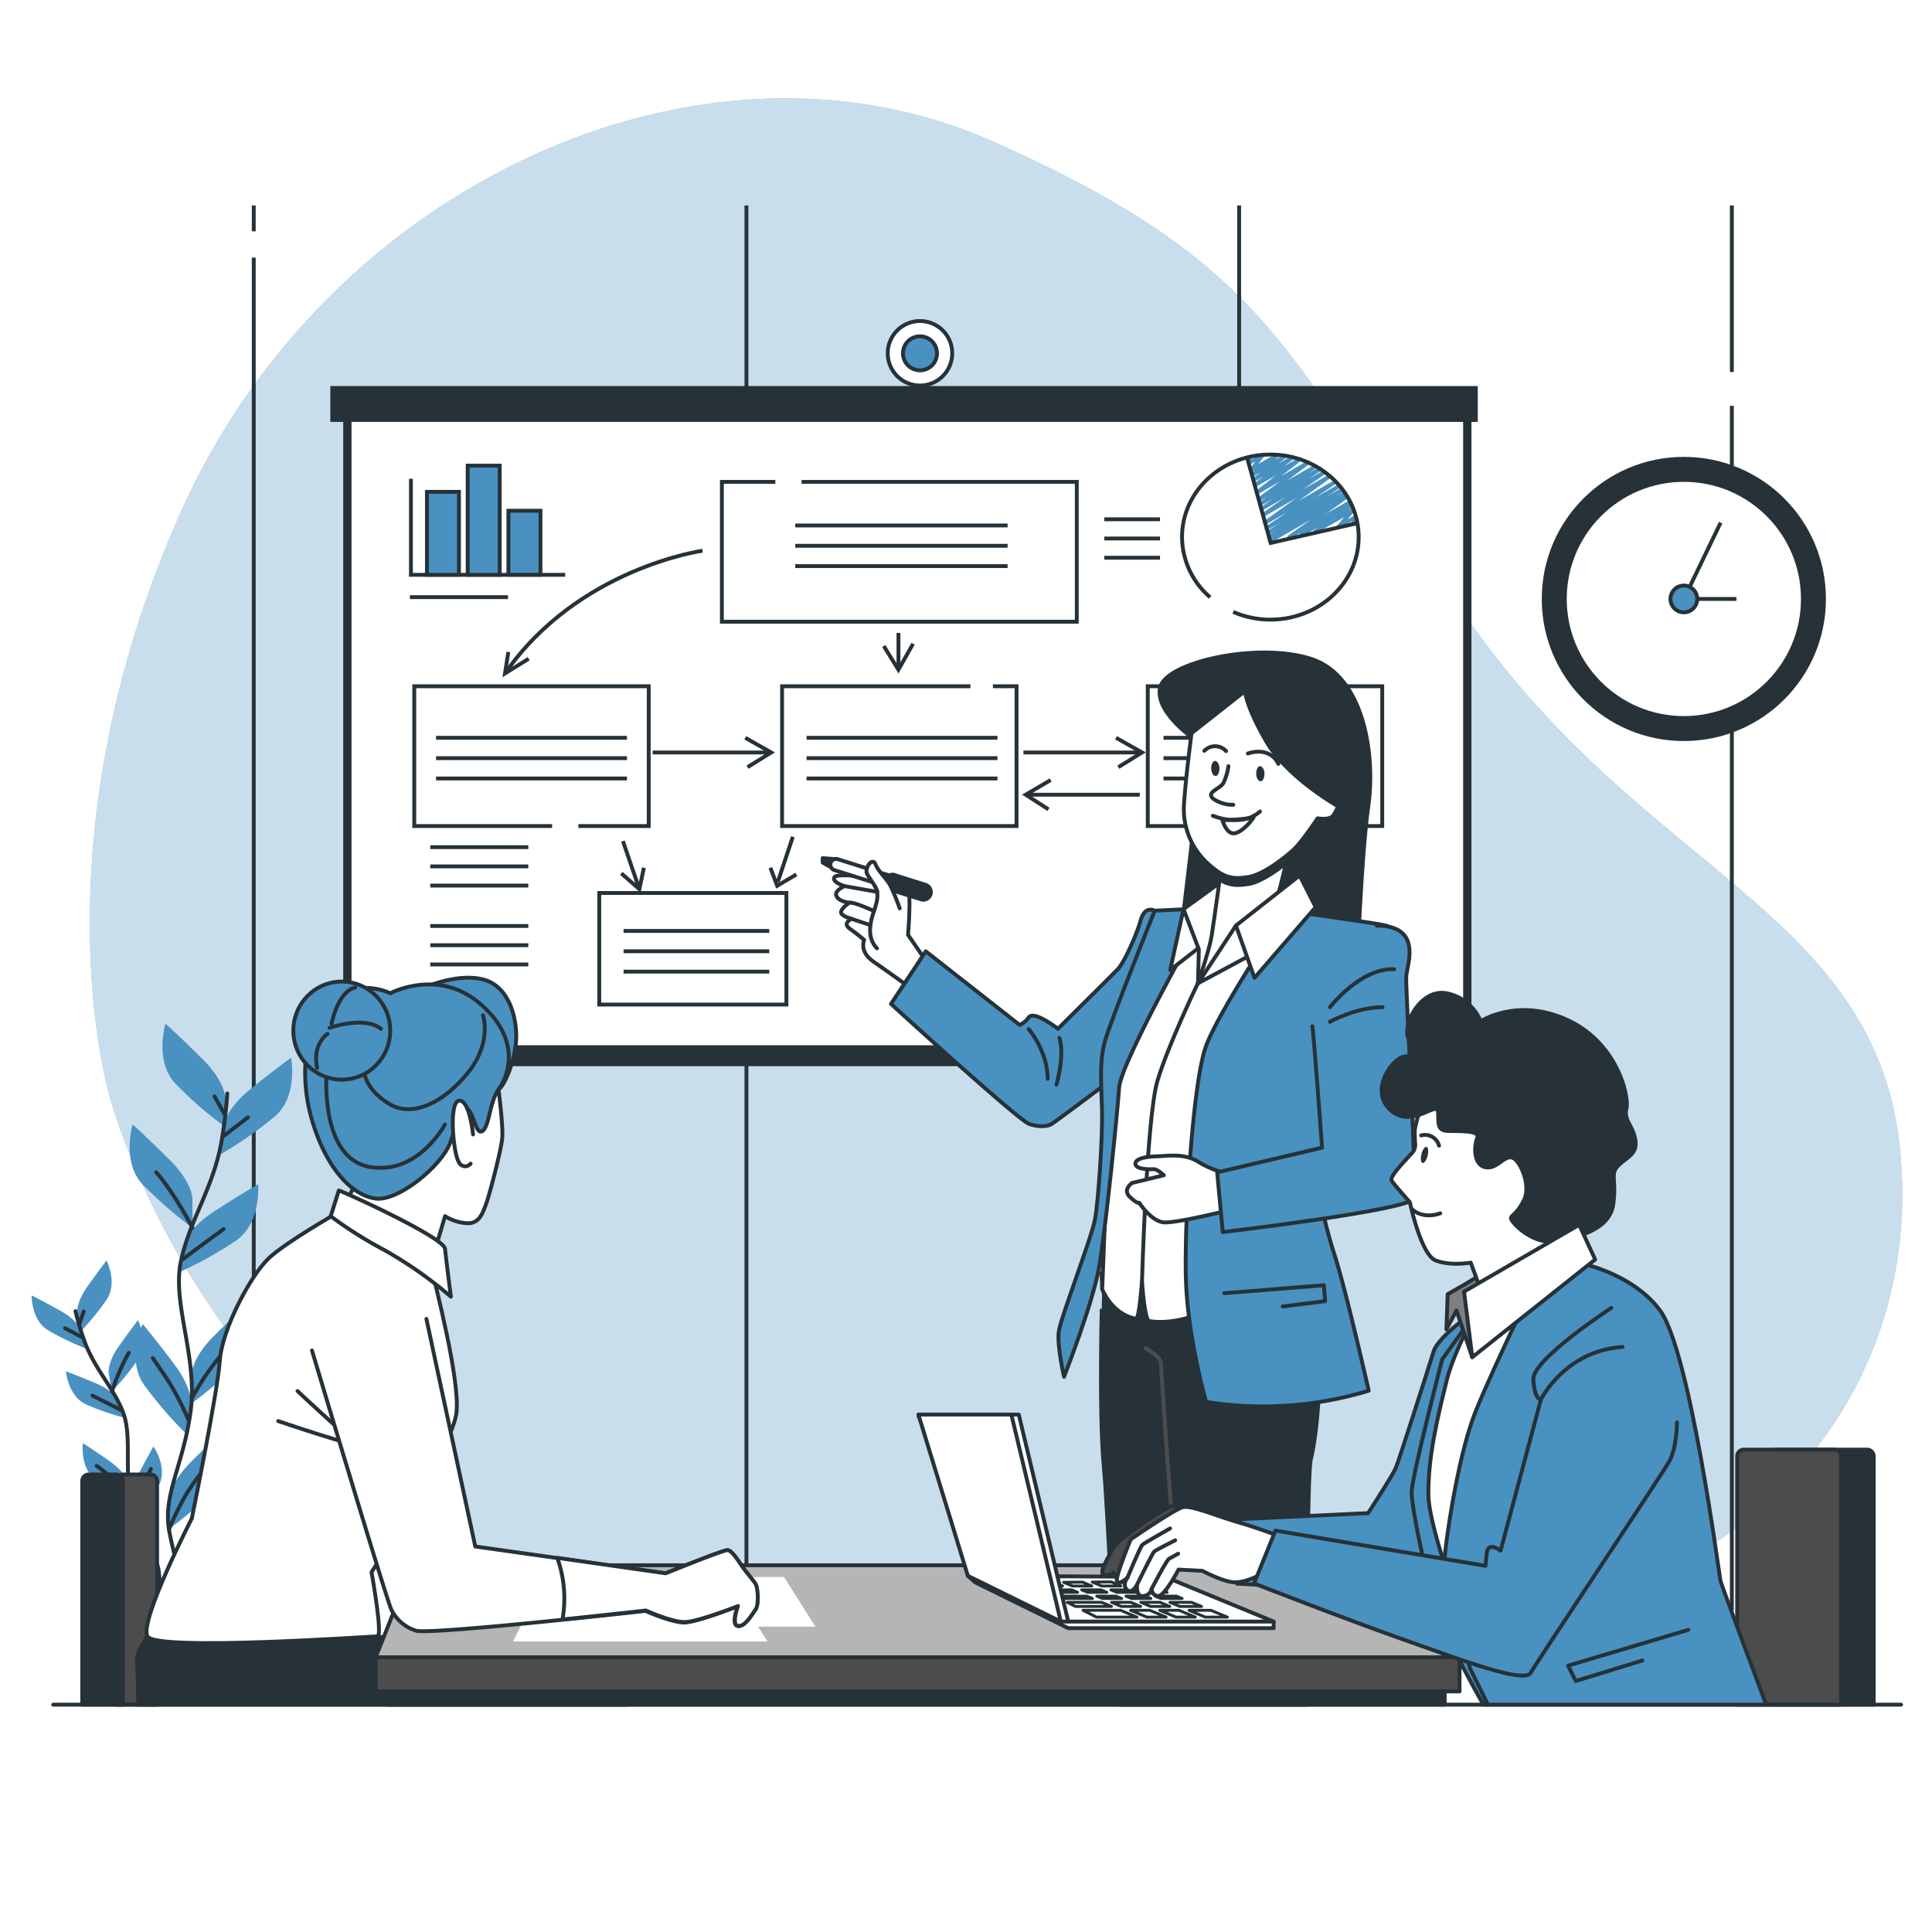 <svg class="animated" id="freepik_stories-consulting" xmlns="http://www.w3.org/2000/svg" viewBox="0 0 500 500" version="1.1" xmlns:xlink="http://www.w3.org/1999/xlink" xmlns:svgjs="http://svgjs.com/svgjs"><style>svg#freepik_stories-consulting:not(.animated) .animable {opacity: 0;}svg#freepik_stories-consulting.animated #freepik--background-simple--inject-25 {animation: 1s 1 forwards cubic-bezier(.36,-0.01,.5,1.38) slideUp;animation-delay: 0s;}svg#freepik_stories-consulting.animated #freepik--Wall--inject-25 {animation: 1s 1 forwards cubic-bezier(.36,-0.01,.5,1.38) slideUp;animation-delay: 0s;}svg#freepik_stories-consulting.animated #freepik--Board--inject-25 {animation: 1s 1 forwards cubic-bezier(.36,-0.01,.5,1.38) slideUp;animation-delay: 0s;}svg#freepik_stories-consulting.animated #freepik--Graphics--inject-25 {animation: 1s 1 forwards cubic-bezier(.36,-0.01,.5,1.38) slideUp;animation-delay: 0s;}svg#freepik_stories-consulting.animated #freepik--Plants--inject-25 {animation: 1s 1 forwards cubic-bezier(.36,-0.01,.5,1.38) slideUp,1.5s Infinite  linear wind;animation-delay: 0s,1s;}svg#freepik_stories-consulting.animated #freepik--Clock--inject-25 {animation: 1s 1 forwards cubic-bezier(.36,-0.01,.5,1.38) slideUp;animation-delay: 0s;}svg#freepik_stories-consulting.animated #freepik--characters-3--inject-25 {animation: 1s 1 forwards cubic-bezier(.36,-0.01,.5,1.38) slideUp,1.5s Infinite  linear wind;animation-delay: 0s,1s;}svg#freepik_stories-consulting.animated #freepik--character-1--inject-25 {animation: 1s 1 forwards cubic-bezier(.36,-0.01,.5,1.38) slideUp;animation-delay: 0s;}svg#freepik_stories-consulting.animated #freepik--Device--inject-25 {animation: 1s 1 forwards cubic-bezier(.36,-0.01,.5,1.38) slideUp;animation-delay: 0s;}svg#freepik_stories-consulting.animated #freepik--characters-2--inject-25 {animation: 1s 1 forwards cubic-bezier(.36,-0.01,.5,1.38) slideUp;animation-delay: 0s;}            @keyframes slideUp {                0% {                    opacity: 0;                    transform: translateY(30px);                }                100% {                    opacity: 1;                    transform: inherit;                }            }                    @keyframes wind {                0% {                    transform: rotate( 0deg );                }                25% {                    transform: rotate( 1deg );                }                75% {                    transform: rotate( -1deg );                }            }        </style><g id="freepik--background-simple--inject-25" class="animable" style="transform-origin: 257.777px 228.62px;"><path d="M28.1,282.64s19.2,78.36,97,119.65,171.06,29.51,247,21.91S496.66,365.15,492,300.55,426.24,227,380,160.38,331.62,69.64,256.63,36.48s-172,11.26-209.85,96.05S28.1,282.64,28.1,282.64Z" style="fill: rgb(73, 145, 193); transform-origin: 257.777px 228.62px;" id="elek7a95jprr5" class="animable"></path><g id="el7quvtcnahu"><path d="M28.1,282.64s19.2,78.36,97,119.65,171.06,29.51,247,21.91S496.66,365.15,492,300.55,426.24,227,380,160.38,331.62,69.64,256.63,36.48s-172,11.26-209.85,96.05S28.1,282.64,28.1,282.64Z" style="fill: rgb(255, 255, 255); opacity: 0.7; transform-origin: 257.777px 228.62px;" class="animable"></path></g></g><g id="freepik--Wall--inject-25" class="animable" style="transform-origin: 256.935px 235px;"><line x1="65.67" y1="66.67" x2="65.67" y2="416.83" style="fill: none; stroke: rgb(38, 50, 56); stroke-miterlimit: 10; transform-origin: 65.67px 241.75px;" id="elb7ea2wmi3le" class="animable"></line><line x1="65.67" y1="53.17" x2="65.67" y2="59.87" style="fill: none; stroke: rgb(38, 50, 56); stroke-miterlimit: 10; transform-origin: 65.67px 56.52px;" id="el71lzd94vitp" class="animable"></line><line x1="193.18" y1="53.17" x2="193.18" y2="416.83" style="fill: none; stroke: rgb(38, 50, 56); stroke-miterlimit: 10; transform-origin: 193.18px 235px;" id="elem6hybusxf6" class="animable"></line><line x1="320.69" y1="53.17" x2="320.69" y2="416.83" style="fill: none; stroke: rgb(38, 50, 56); stroke-miterlimit: 10; transform-origin: 320.69px 235px;" id="elu81dioc0vpb" class="animable"></line><line x1="448.2" y1="105.02" x2="448.2" y2="416.83" style="fill: none; stroke: rgb(38, 50, 56); stroke-miterlimit: 10; transform-origin: 448.2px 260.925px;" id="elnltj0ve0z5" class="animable"></line><line x1="448.2" y1="53.17" x2="448.2" y2="96.28" style="fill: none; stroke: rgb(38, 50, 56); stroke-miterlimit: 10; transform-origin: 448.2px 74.725px;" id="elvxkivg0514" class="animable"></line></g><g id="freepik--Board--inject-25" class="animable" style="transform-origin: 233.97px 179.5px;"><rect x="88.82" y="102.87" width="291.99" height="173.05" style="fill: rgb(38, 50, 56); transform-origin: 234.815px 189.395px;" id="el8mwdcfe4vx5" class="animable"></rect><rect x="90.47" y="107.79" width="288.69" height="163.21" style="fill: rgb(255, 255, 255); stroke: rgb(38, 50, 56); stroke-linecap: round; stroke-linejoin: round; transform-origin: 234.815px 189.395px;" id="elt53iibzko3" class="animable"></rect><rect x="85.49" y="99.91" width="296.96" height="9.28" style="fill: rgb(38, 50, 56); transform-origin: 233.97px 104.55px;" id="elfz47rn9yd1i" class="animable"></rect><circle cx="238.09" cy="91.43" r="8.35" style="fill: rgb(255, 255, 255); stroke: rgb(38, 50, 56); stroke-linecap: round; stroke-linejoin: round; transform-origin: 238.09px 91.43px;" id="elujcbmch7naa" class="animable"></circle><path d="M242.49,91.43a4.4,4.4,0,1,1-4.4-4.39A4.4,4.4,0,0,1,242.49,91.43Z" style="fill: rgb(73, 145, 193); stroke: rgb(38, 50, 56); stroke-miterlimit: 10; transform-origin: 238.09px 91.44px;" id="elomppc9w6hq8" class="animable"></path></g><g id="freepik--Graphics--inject-25" class="animable" style="transform-origin: 231.9px 188.624px;"><polyline points="142.89 213.78 107.21 213.78 107.21 177.6 167.89 177.6 167.89 213.78 149.68 213.78" style="fill: none; stroke: rgb(38, 50, 56); stroke-miterlimit: 10; transform-origin: 137.55px 195.69px;" id="el8076qbpk6ea" class="animable"></polyline><rect x="155.09" y="231.1" width="48.43" height="28.88" style="fill: none; stroke: rgb(38, 50, 56); stroke-miterlimit: 10; transform-origin: 179.305px 245.54px;" id="el4a4nehr0o2l" class="animable"></rect><polyline points="256.97 177.6 263.08 177.6 263.08 213.78 202.4 213.78 202.4 177.6 251.15 177.6" style="fill: none; stroke: rgb(38, 50, 56); stroke-miterlimit: 10; transform-origin: 232.74px 195.69px;" id="elz09ur25nz2i" class="animable"></polyline><polyline points="207.45 124.71 278.67 124.71 278.67 160.9 186.82 160.9 186.82 124.71 200.66 124.71" style="fill: none; stroke: rgb(38, 50, 56); stroke-miterlimit: 10; transform-origin: 232.745px 142.805px;" id="elvptety2393" class="animable"></polyline><rect x="297.04" y="177.6" width="60.68" height="36.18" style="fill: none; stroke: rgb(38, 50, 56); stroke-miterlimit: 10; transform-origin: 327.38px 195.69px;" id="elj2ani32uwcc" class="animable"></rect><path d="M181.81,142.53s-32.2,4.47-51.12,31.75" style="fill: none; stroke: rgb(38, 50, 56); stroke-miterlimit: 10; transform-origin: 156.25px 158.405px;" id="elsjqh7e6vtyt" class="animable"></path><line x1="161.21" y1="217.68" x2="165.47" y2="230.12" style="fill: none; stroke: rgb(38, 50, 56); stroke-miterlimit: 10; transform-origin: 163.34px 223.9px;" id="elpvsberdc57" class="animable"></line><line x1="205.19" y1="216.56" x2="201.29" y2="228.25" style="fill: none; stroke: rgb(38, 50, 56); stroke-miterlimit: 10; transform-origin: 203.24px 222.405px;" id="el3xh1h71jp4a" class="animable"></line><polyline points="160.79 226.02 165.47 230.12 166.64 224.56" style="fill: none; stroke: rgb(38, 50, 56); stroke-miterlimit: 10; transform-origin: 163.715px 227.34px;" id="elyfq3eq62l4c" class="animable"></polyline><polyline points="199.38 224.56 201.13 229.24 206.1 226.31" style="fill: none; stroke: rgb(38, 50, 56); stroke-miterlimit: 10; transform-origin: 202.74px 226.9px;" id="el1zlimritwlj" class="animable"></polyline><polyline points="131.56 168.73 130.69 174.28 136.82 170.48" style="fill: none; stroke: rgb(38, 50, 56); stroke-miterlimit: 10; transform-origin: 133.755px 171.505px;" id="elw0cgu4xxj3c" class="animable"></polyline><line x1="264.86" y1="194.74" x2="295.26" y2="194.74" style="fill: none; stroke: rgb(38, 50, 56); stroke-miterlimit: 10; transform-origin: 280.06px 194.74px;" id="el1raohy2w448" class="animable"></line><polyline points="288.83 190.94 295.56 194.74 289.42 198.54" style="fill: none; stroke: rgb(38, 50, 56); stroke-miterlimit: 10; transform-origin: 292.195px 194.74px;" id="elc0xfyxm7byo" class="animable"></polyline><line x1="168.9" y1="194.74" x2="199.3" y2="194.74" style="fill: none; stroke: rgb(38, 50, 56); stroke-miterlimit: 10; transform-origin: 184.1px 194.74px;" id="eldeupsznphkj" class="animable"></line><polyline points="192.87 190.94 199.59 194.74 193.46 198.54" style="fill: none; stroke: rgb(38, 50, 56); stroke-miterlimit: 10; transform-origin: 196.23px 194.74px;" id="el3g25yfs1xm8" class="animable"></polyline><line x1="232.52" y1="163.79" x2="232.52" y2="173.04" style="fill: none; stroke: rgb(38, 50, 56); stroke-miterlimit: 10; transform-origin: 232.52px 168.415px;" id="el4hdwddb8ds6" class="animable"></line><polyline points="236.31 166.6 232.51 173.33 228.72 167.19" style="fill: none; stroke: rgb(38, 50, 56); stroke-miterlimit: 10; transform-origin: 232.515px 169.965px;" id="el178g7jzq08b" class="animable"></polyline><line x1="294.97" y1="205.67" x2="265.73" y2="205.67" style="fill: none; stroke: rgb(38, 50, 56); stroke-miterlimit: 10; transform-origin: 280.35px 205.67px;" id="el0unyfruwjci" class="animable"></line><polyline points="271.91 201.87 265.45 205.67 271.35 209.47" style="fill: none; stroke: rgb(38, 50, 56); stroke-miterlimit: 10; transform-origin: 268.68px 205.67px;" id="elfa3nkq4sf6a" class="animable"></polyline><line x1="205.81" y1="135.99" x2="260.77" y2="135.99" style="fill: none; stroke: rgb(38, 50, 56); stroke-miterlimit: 10; transform-origin: 233.29px 135.99px;" id="elll2n9e53ahc" class="animable"></line><line x1="205.81" y1="141.25" x2="260.77" y2="141.25" style="fill: none; stroke: rgb(38, 50, 56); stroke-miterlimit: 10; transform-origin: 233.29px 141.25px;" id="elo8rp0s6vnvf" class="animable"></line><line x1="205.81" y1="146.51" x2="260.77" y2="146.51" style="fill: none; stroke: rgb(38, 50, 56); stroke-miterlimit: 10; transform-origin: 233.29px 146.51px;" id="elzcu3auxeo6d" class="animable"></line><line x1="112.85" y1="190.94" x2="162.26" y2="190.94" style="fill: none; stroke: rgb(38, 50, 56); stroke-miterlimit: 10; transform-origin: 137.555px 190.94px;" id="el8td1zau2f5a" class="animable"></line><line x1="112.85" y1="196.21" x2="162.26" y2="196.21" style="fill: none; stroke: rgb(38, 50, 56); stroke-miterlimit: 10; transform-origin: 137.555px 196.21px;" id="el0l86do991m2" class="animable"></line><line x1="112.85" y1="201.47" x2="162.26" y2="201.47" style="fill: none; stroke: rgb(38, 50, 56); stroke-miterlimit: 10; transform-origin: 137.555px 201.47px;" id="elq38j0f11qt8" class="animable"></line><line x1="208.74" y1="190.94" x2="258.14" y2="190.94" style="fill: none; stroke: rgb(38, 50, 56); stroke-miterlimit: 10; transform-origin: 233.44px 190.94px;" id="elvb69as13sbq" class="animable"></line><line x1="208.74" y1="196.21" x2="258.14" y2="196.21" style="fill: none; stroke: rgb(38, 50, 56); stroke-miterlimit: 10; transform-origin: 233.44px 196.21px;" id="ele8lkokwnnso" class="animable"></line><line x1="208.74" y1="201.47" x2="258.14" y2="201.47" style="fill: none; stroke: rgb(38, 50, 56); stroke-miterlimit: 10; transform-origin: 233.44px 201.47px;" id="elf1iyxfj7zhe" class="animable"></line><line x1="301.11" y1="190.94" x2="350.51" y2="190.94" style="fill: none; stroke: rgb(38, 50, 56); stroke-miterlimit: 10; transform-origin: 325.81px 190.94px;" id="elpm6fipk2rwb" class="animable"></line><line x1="301.11" y1="196.21" x2="350.51" y2="196.21" style="fill: none; stroke: rgb(38, 50, 56); stroke-miterlimit: 10; transform-origin: 325.81px 196.21px;" id="el1v8nnfrc1la" class="animable"></line><line x1="301.11" y1="201.47" x2="350.51" y2="201.47" style="fill: none; stroke: rgb(38, 50, 56); stroke-miterlimit: 10; transform-origin: 325.81px 201.47px;" id="el5evms62moj8" class="animable"></line><line x1="161.38" y1="240.93" x2="199.09" y2="240.93" style="fill: none; stroke: rgb(38, 50, 56); stroke-miterlimit: 10; transform-origin: 180.235px 240.93px;" id="eltsy8r9ua9rq" class="animable"></line><line x1="161.38" y1="246.19" x2="199.09" y2="246.19" style="fill: none; stroke: rgb(38, 50, 56); stroke-miterlimit: 10; transform-origin: 180.235px 246.19px;" id="elk2fppa2j3ur" class="animable"></line><line x1="161.38" y1="251.46" x2="199.09" y2="251.46" style="fill: none; stroke: rgb(38, 50, 56); stroke-miterlimit: 10; transform-origin: 180.235px 251.46px;" id="elstb8s6c4so9" class="animable"></line><path d="M328.6,140.58a.5.5,0,0,1-.26-.92l.38-.24-.14.08a.5.5,0,0,1-.51-.85l2-1.27-1.75,1a.5.5,0,0,1-.52-.85l3.58-2.34-3.39,2a.5.5,0,0,1-.67-.17.51.51,0,0,1,.15-.68l5.58-3.73-5.44,3.13a.49.49,0,0,1-.66-.16.48.48,0,0,1,.13-.67l8.37-6-8.36,4.83a.5.5,0,0,1-.67-.17.49.49,0,0,1,.14-.67l6-4.16-5.9,3.41A.5.5,0,0,1,326,132a.49.49,0,0,1,.14-.67l3.4-2.29-3.21,1.85a.5.5,0,0,1-.67-.17.49.49,0,0,1,.15-.67l2.19-1.48-2,1.15a.5.5,0,0,1-.54-.83l5.85-4.33-5.79,3.34a.5.5,0,0,1-.55-.83l5.18-4L325,126a.51.51,0,0,1-.67-.16.49.49,0,0,1,.13-.67l2.53-1.87-2.34,1.36a.51.51,0,0,1-.67-.16.5.5,0,0,1,.12-.67l2.07-1.57-1.87,1.08a.49.49,0,0,1-.66-.16.5.5,0,0,1,.1-.67l1-.81-.8.46a.49.49,0,0,1-.62-.1.51.51,0,0,1,0-.63l1.58-2-1.44.83a.5.5,0,0,1-.55,0,.51.51,0,0,1-.19-.51l.15-.61a.54.54,0,0,1-.42-.25.51.51,0,0,1,.19-.68l.72-.42a.5.5,0,0,1,.73.55l-.13.51,2.64-1.52a.5.5,0,0,1,.64.74l-1.57,2,4.73-2.73a.51.51,0,0,1,.66.15.5.5,0,0,1-.11.67l-1,.82,2.5-1.45a.5.5,0,0,1,.55.83l-2.07,1.57,3.41-2a.51.51,0,0,1,.67.16.5.5,0,0,1-.12.67l-2.54,1.87,3.81-2.2a.49.49,0,0,1,.55.82l-5.18,4,6.83-4a.51.51,0,0,1,.67.16.5.5,0,0,1-.12.67l-5.86,4.33,7.22-4.16a.5.5,0,0,1,.67.16.5.5,0,0,1-.14.68l-2.2,1.47,2.84-1.64a.5.5,0,0,1,.53.84l-3.39,2.29,4-2.32a.5.5,0,0,1,.53.84l-6,4.16,6.82-3.94a.5.5,0,0,1,.53.84l-8.37,6,9.32-5.39a.5.5,0,0,1,.67.17.48.48,0,0,1-.14.67l-5.59,3.75,6.07-3.51a.5.5,0,0,1,.52.85l-3.58,2.34,3.83-2.21a.49.49,0,0,1,.67.17.48.48,0,0,1-.15.67l-2,1.28,2.07-1.2a.49.49,0,0,1,.67.17.51.51,0,0,1-.15.68l-.38.24.43-.25a.5.5,0,0,1,.53.84L343.12,133l6-3.47a.49.49,0,0,1,.67.16.5.5,0,0,1-.14.68l-.13.08h0a.5.5,0,0,1,.54.84l-1.12.79,1.06-.6a.49.49,0,0,1,.62.75l-1.9,2.19,1.84-1.06a.48.48,0,0,1,.57.06.5.5,0,0,1,.14.56l-.2.47a.5.5,0,0,1,.49.25.5.5,0,0,1-.18.68l-1.06.61a.49.49,0,0,1-.7-.62l.17-.42-3.15,1.82a.5.5,0,0,1-.62-.76l1.9-2.19L340.63,138a.5.5,0,0,1-.66-.16.48.48,0,0,1,.13-.67l1.12-.8-4.15,2.39a.5.5,0,0,1-.67-.17.49.49,0,0,1,.15-.67l.12-.09-2.77,1.6a.49.49,0,0,1-.66-.16.48.48,0,0,1,.13-.67l5.79-4.07-10.31,5.95A.45.45,0,0,1,328.6,140.58Z" style="fill: rgb(73, 145, 193); transform-origin: 337.008px 128.924px;" id="el42eywdf2svy" class="animable"></path><path d="M313.19,154.58A20.68,20.68,0,0,1,305.91,139c0-11.8,10.23-21.36,22.85-21.36s22.86,9.56,22.86,21.36-10.23,21.36-22.86,21.36a24.07,24.07,0,0,1-9.61-2" style="fill: none; stroke: rgb(38, 50, 56); stroke-miterlimit: 10; transform-origin: 328.765px 139px;" id="elu75sq78srhr" class="animable"></path><line x1="285.78" y1="134.39" x2="300.21" y2="134.39" style="fill: none; stroke: rgb(38, 50, 56); stroke-miterlimit: 10; transform-origin: 292.995px 134.39px;" id="eldv686qm9quv" class="animable"></line><line x1="285.78" y1="139.36" x2="300.21" y2="139.36" style="fill: none; stroke: rgb(38, 50, 56); stroke-miterlimit: 10; transform-origin: 292.995px 139.36px;" id="elgq8qv8pltro" class="animable"></line><line x1="285.78" y1="144.34" x2="300.21" y2="144.34" style="fill: none; stroke: rgb(38, 50, 56); stroke-miterlimit: 10; transform-origin: 292.995px 144.34px;" id="el6gylyzlyxx" class="animable"></line><line x1="111.35" y1="219.24" x2="136.73" y2="219.24" style="fill: none; stroke: rgb(38, 50, 56); stroke-miterlimit: 10; transform-origin: 124.04px 219.24px;" id="elufjjhihult" class="animable"></line><line x1="111.35" y1="224.22" x2="136.73" y2="224.22" style="fill: none; stroke: rgb(38, 50, 56); stroke-miterlimit: 10; transform-origin: 124.04px 224.22px;" id="elbg33vzuxllt" class="animable"></line><line x1="106.08" y1="154.54" x2="131.46" y2="154.54" style="fill: none; stroke: rgb(38, 50, 56); stroke-miterlimit: 10; transform-origin: 118.77px 154.54px;" id="el7j0zprw89q2" class="animable"></line><line x1="111.35" y1="229.19" x2="136.73" y2="229.19" style="fill: none; stroke: rgb(38, 50, 56); stroke-miterlimit: 10; transform-origin: 124.04px 229.19px;" id="el102vtf7kbrdr" class="animable"></line><line x1="111.35" y1="239.64" x2="136.73" y2="239.64" style="fill: none; stroke: rgb(38, 50, 56); stroke-miterlimit: 10; transform-origin: 124.04px 239.64px;" id="el9rtqrnb1cgn" class="animable"></line><line x1="111.35" y1="244.62" x2="136.73" y2="244.62" style="fill: none; stroke: rgb(38, 50, 56); stroke-miterlimit: 10; transform-origin: 124.04px 244.62px;" id="ellk8lmdkd74" class="animable"></line><line x1="111.35" y1="249.6" x2="136.73" y2="249.6" style="fill: none; stroke: rgb(38, 50, 56); stroke-miterlimit: 10; transform-origin: 124.04px 249.6px;" id="el5g54pawf30e" class="animable"></line><polyline points="322.68 118.18 328.85 140.51 351.42 135.36" style="fill: none; stroke: rgb(38, 50, 56); stroke-miterlimit: 10; transform-origin: 337.05px 129.345px;" id="elp7wkbiicv5" class="animable"></polyline><polyline points="106.35 123.9 106.35 148.76 146.27 148.76" style="fill: none; stroke: rgb(38, 50, 56); stroke-miterlimit: 10; transform-origin: 126.31px 136.33px;" id="el9jjoxtyjvqe" class="animable"></polyline><rect x="110.49" y="127.29" width="8.29" height="21.47" style="fill: rgb(73, 145, 193); stroke: rgb(38, 50, 56); stroke-miterlimit: 10; transform-origin: 114.635px 138.025px;" id="elpch61ozcup9" class="animable"></rect><rect x="131.58" y="132.18" width="8.29" height="16.57" style="fill: rgb(73, 145, 193); stroke: rgb(38, 50, 56); stroke-miterlimit: 10; transform-origin: 135.725px 140.465px;" id="elz878rxxdna" class="animable"></rect><rect x="121.04" y="120.51" width="8.29" height="28.25" style="fill: rgb(73, 145, 193); stroke: rgb(38, 50, 56); stroke-miterlimit: 10; transform-origin: 125.185px 134.635px;" id="elgbksbogetl5" class="animable"></rect></g><g id="freepik--Plants--inject-25" class="animable" style="transform-origin: 41.902px 347.96px;"><path d="M58.29,284.11s0-4.18-5.85-10-9.61-9.19-9.61-9.19-2.93,9.61,2.51,15.46a102.6,102.6,0,0,0,12.95,11.28Z" style="fill: rgb(73, 145, 193); transform-origin: 50.166px 278.29px;" id="el8nznduzvj96" class="animable"></path><path d="M49.8,310.21s0-4.18-5.85-10S34.34,291,34.34,291s-2.93,9.61,2.5,15.46a103.11,103.11,0,0,0,13,11.28Z" style="fill: rgb(73, 145, 193); transform-origin: 41.695px 304.37px;" id="elut6h8fth3f" class="animable"></path><path d="M57.92,291.23s.45-4.16,6.88-9.36,10.53-8.12,10.53-8.12,1.9,9.86-4.12,15.11a103.64,103.64,0,0,1-14.08,9.85Z" style="fill: rgb(73, 145, 193); transform-origin: 66.372px 286.23px;" id="eldu3465ohdv4" class="animable"></path><path d="M47.67,322.05s.87-4.08,7.82-8.58,11.32-7,11.32-7,.85,10-5.69,14.59a103.28,103.28,0,0,1-15,8.32Z" style="fill: rgb(73, 145, 193); transform-origin: 56.483px 317.925px;" id="elq9xg3e4yeeo" class="animable"></path><path d="M49.59,355.66s0-4.18,5.86-10,9.61-9.19,9.61-9.19,2.92,9.61-2.51,15.46a102.34,102.34,0,0,1-13,11.28Z" style="fill: rgb(73, 145, 193); transform-origin: 57.697px 349.84px;" id="elymd7hi5bmz" class="animable"></path><path d="M49.5,363.86s.59-4.13-4.37-10.76-8.21-10.46-8.21-10.46-4.26,9.1.29,15.66a102.52,102.52,0,0,0,11.22,13Z" style="fill: rgb(73, 145, 193); transform-origin: 42.316px 356.97px;" id="elc8ah07vqjyn" class="animable"></path><path d="M43.73,388.18s0-4.18,5.85-10,9.61-9.2,9.61-9.2,2.93,9.61-2.51,15.46a102.18,102.18,0,0,1-13,11.29Z" style="fill: rgb(73, 145, 193); transform-origin: 51.829px 382.355px;" id="elg9if0v6ubg7" class="animable"></path><path d="M47.63,410.22s-1.05-4.05,3.12-11.19,7-11.33,7-11.33,5.26,8.56,1.49,15.6a103.78,103.78,0,0,1-9.68,14.2Z" style="fill: rgb(73, 145, 193); transform-origin: 54.056px 402.6px;" id="els7i4dj5ancc" class="animable"></path><path d="M58.82,283a119.29,119.29,0,0,1-1.6,13c-2.31,12-8.1,19.66-10.41,30.45s4.33,24.7,2.55,38.56-7.17,21.58-5.63,30.83,9.64,34.3,9.64,34.3" style="fill: none; stroke: rgb(38, 50, 56); stroke-linecap: round; stroke-linejoin: round; transform-origin: 51.138px 356.57px;" id="el3tcdhfp5fm8" class="animable"></path><line x1="57.87" y1="294.01" x2="64.17" y2="289.17" style="fill: none; stroke: rgb(38, 50, 56); stroke-linecap: round; stroke-linejoin: round; transform-origin: 61.02px 291.59px;" id="elgfsgkfuswgd" class="animable"></line><line x1="58.16" y1="288.43" x2="55.52" y2="283.74" style="fill: none; stroke: rgb(38, 50, 56); stroke-linecap: round; stroke-linejoin: round; transform-origin: 56.84px 286.085px;" id="elbrhlvfou55h" class="animable"></line><path d="M47.16,326s5.28-4,10.71-7.91" style="fill: none; stroke: rgb(38, 50, 56); stroke-linecap: round; stroke-linejoin: round; transform-origin: 52.515px 322.045px;" id="elj0belzfuv9" class="animable"></path><path d="M49.8,317.73s-4.4-8.62-9.38-14.34" style="fill: none; stroke: rgb(38, 50, 56); stroke-linecap: round; stroke-linejoin: round; transform-origin: 45.11px 310.56px;" id="elqvgtuwwpfmb" class="animable"></path><path d="M49.8,361.61A65.47,65.47,0,0,1,61.09,346.5" style="fill: none; stroke: rgb(38, 50, 56); stroke-linecap: round; stroke-linejoin: round; transform-origin: 55.445px 354.055px;" id="elff0k5cwvokm" class="animable"></path><path d="M48.78,367.47a74.07,74.07,0,0,0-5.72-10.85c-3.08-4.54-3.52-5.13-3.52-5.13" style="fill: none; stroke: rgb(38, 50, 56); stroke-linecap: round; stroke-linejoin: round; transform-origin: 44.16px 359.48px;" id="elv5n45bro5pe" class="animable"></path><path d="M43.73,395.86a70.17,70.17,0,0,1,4.75-9.62,61.49,61.49,0,0,1,6.16-8.06" style="fill: none; stroke: rgb(38, 50, 56); stroke-linecap: round; stroke-linejoin: round; transform-origin: 49.185px 387.02px;" id="el4w9e5rxn6b" class="animable"></path><path d="M49.54,417.5a17.91,17.91,0,0,1,1.58-9.26c2.2-4.25,4.69-9.83,5.72-12" style="fill: none; stroke: rgb(38, 50, 56); stroke-linecap: round; stroke-linejoin: round; transform-origin: 53.148px 406.87px;" id="el5uts51nabcl" class="animable"></path><path d="M20,339.94s-.46-2.62,2.58-6.92,5-6.81,5-6.81,2.88,5.71.1,10a65,65,0,0,1-6.9,8.48Z" style="fill: rgb(73, 145, 193); transform-origin: 24.433px 335.45px;" id="elmtiqrsuh5a" class="animable"></path><path d="M28.14,355.39s-.46-2.62,2.58-6.93,5-6.8,5-6.8,2.87,5.71.1,10a65.49,65.49,0,0,1-6.9,8.49Z" style="fill: rgb(73, 145, 193); transform-origin: 32.57px 350.905px;" id="elcyai5s8lvkn" class="animable"></path><path d="M21,344.37s-.73-2.56-5.33-5.12-7.48-4-7.48-4-.12,6.4,4.23,9A64.7,64.7,0,0,0,22.29,349Z" style="fill: rgb(73, 145, 193); transform-origin: 15.24px 342.125px;" id="elqorou3xli7r" class="animable"></path><path d="M30.76,362.58s-1-2.46-5.84-4.53-7.86-3.14-7.86-3.14.56,6.37,5.16,8.53A66.28,66.28,0,0,0,32.55,367Z" style="fill: rgb(73, 145, 193); transform-origin: 24.805px 360.955px;" id="elhsrsrc320pg" class="animable"></path><path d="M33.2,383.87s-.45-2.62-4.76-5.66-7-4.72-7-4.72-.8,6.35,3.25,9.43A65.23,65.23,0,0,0,34,388.59Z" style="fill: rgb(73, 145, 193); transform-origin: 27.688px 381.04px;" id="elg23jrf6wm8i" class="animable"></path><path d="M34.15,389s-.82-2.53,1.57-7.22,4-7.45,4-7.45,3.66,5.24,1.52,9.85a64.43,64.43,0,0,1-5.62,9.37Z" style="fill: rgb(73, 145, 193); transform-origin: 37.963px 383.94px;" id="elb0j62pa0k" class="animable"></path><path d="M41.49,410.14s.31-2.64,4.43-5.92,6.75-5.11,6.75-5.11,1.15,6.29-2.71,9.59a65.26,65.26,0,0,1-9,6.2Z" style="fill: rgb(73, 145, 193); transform-origin: 46.895px 407.005px;" id="elkpyq4udmq7q" class="animable"></path><path d="M40.41,403.62S40,401,35.65,398s-7-4.73-7-4.73-.79,6.35,3.26,9.43a65.4,65.4,0,0,0,9.34,5.67Z" style="fill: rgb(73, 145, 193); transform-origin: 34.919px 400.82px;" id="elzhijltllu7j" class="animable"></path><path d="M40.35,417.87s.23-2.65-3.17-6.68-5.6-6.35-5.6-6.35-2.37,5.94.76,9.94A65.06,65.06,0,0,0,40,422.64Z" style="fill: rgb(73, 145, 193); transform-origin: 35.537px 413.74px;" id="elq15cf99ehz" class="animable"></path><path d="M19.53,339.33a76.67,76.67,0,0,0,2.41,8c2.75,7.25,7.21,11.45,9.84,18s0,16,2.58,24.46,6.84,12.75,6.88,18.72S38.92,431,38.92,431" style="fill: none; stroke: rgb(38, 50, 56); stroke-linecap: round; stroke-linejoin: round; transform-origin: 30.385px 385.165px;" id="elmsir5qpfy6" class="animable"></path><line x1="21.32" y1="346.1" x2="16.84" y2="343.75" style="fill: none; stroke: rgb(38, 50, 56); stroke-linecap: round; stroke-linejoin: round; transform-origin: 19.08px 344.925px;" id="elnmtgekyops" class="animable"></line><line x1="20.53" y1="342.64" x2="21.68" y2="339.41" style="fill: none; stroke: rgb(38, 50, 56); stroke-linecap: round; stroke-linejoin: round; transform-origin: 21.105px 341.025px;" id="elogu49wlbs6e" class="animable"></line><path d="M31.5,365s-3.74-1.91-7.57-3.81" style="fill: none; stroke: rgb(38, 50, 56); stroke-linecap: round; stroke-linejoin: round; transform-origin: 27.715px 363.095px;" id="el22gcu9tn0ct" class="animable"></path><path d="M29,360.11a53.36,53.36,0,0,1,4.33-10" style="fill: none; stroke: rgb(38, 50, 56); stroke-linecap: round; stroke-linejoin: round; transform-origin: 31.165px 355.11px;" id="el50ph8vcnem8" class="animable"></path><path d="M33.72,387.62A41.91,41.91,0,0,0,25,379.37" style="fill: none; stroke: rgb(38, 50, 56); stroke-linecap: round; stroke-linejoin: round; transform-origin: 29.36px 383.495px;" id="elulags1kagnp" class="animable"></path><path d="M35,391.19a47.23,47.23,0,0,1,2.4-7.43c1.44-3.18,1.65-3.6,1.65-3.6" style="fill: none; stroke: rgb(38, 50, 56); stroke-linecap: round; stroke-linejoin: round; transform-origin: 37.025px 385.675px;" id="elwvrby7947z" class="animable"></path><path d="M41,413a39.73,39.73,0,0,1,4.82-5A25.79,25.79,0,0,0,49,405.24" style="fill: none; stroke: rgb(38, 50, 56); stroke-linecap: round; stroke-linejoin: round; transform-origin: 45px 409.12px;" id="elv00hoyln9l9" class="animable"></path><path d="M41.24,408.44a44.94,44.94,0,0,0-4-5.52,39.43,39.43,0,0,0-4.74-4.39" style="fill: none; stroke: rgb(38, 50, 56); stroke-linecap: round; stroke-linejoin: round; transform-origin: 36.87px 403.485px;" id="el92am8vmv8g7" class="animable"></path><path d="M40,422.64A11.45,11.45,0,0,0,38,417c-1.84-2.42-4-5.65-4.89-6.92" style="fill: none; stroke: rgb(38, 50, 56); stroke-linecap: round; stroke-linejoin: round; transform-origin: 36.555px 416.36px;" id="el53n7kz5fg1k" class="animable"></path></g><g id="freepik--Clock--inject-25" class="animable" style="transform-origin: 435.78px 155.01px;"><g id="elf55lojeym89"><circle cx="435.78" cy="155.01" r="36.27" style="fill: rgb(38, 50, 56); stroke: rgb(38, 50, 56); stroke-miterlimit: 10; transform-origin: 435.78px 155.01px; transform: rotate(-76.92deg);" class="animable"></circle></g><g id="elusm0el8amgl"><circle cx="435.78" cy="155.01" r="30.81" style="fill: rgb(255, 255, 255); stroke: rgb(38, 50, 56); stroke-miterlimit: 10; transform-origin: 435.78px 155.01px; transform: rotate(-22.95deg);" class="animable"></circle></g><polyline points="445.3 135.26 435.78 155.01 449.38 155.01" style="fill: none; stroke: rgb(38, 50, 56); stroke-miterlimit: 10; transform-origin: 442.58px 145.135px;" id="elau5eag7lcgw" class="animable"></polyline><path d="M439.24,155a3.46,3.46,0,1,1-3.46-3.45A3.45,3.45,0,0,1,439.24,155Z" style="fill: rgb(73, 145, 193); stroke: rgb(38, 50, 56); stroke-miterlimit: 10; transform-origin: 435.78px 155.01px;" id="elw2lslyq1n0s" class="animable"></path></g><g id="freepik--characters-3--inject-25" class="animable" style="transform-origin: 289.501px 305.016px;"><path d="M239.66,248.72,235,241.94s.92-10.9-.12-12.6S217,225.67,216,226.93s2.54,2.4,2.54,2.4-2.4,1.06-2.15,2.27c.37,1.78,3.44,2,3.44,2s-2.44,1.63-2.14,2.69c.24.84,2.68,1.5,2.68,1.5s-2.47,1.12-.45,2.55,3.73,2.91,3.73,2.91-1.4,3,2.39,5.61,10.34,7.36,10.34,7.36Z" style="fill: rgb(255, 255, 255); stroke: rgb(38, 50, 56); stroke-linecap: round; stroke-linejoin: round; transform-origin: 227.741px 241.375px;" id="elxtj4db84qh8" class="animable"></path><path d="M216.63,222.39l-3.73-.31,0,1.15,3,1.69A15.37,15.37,0,0,1,216.63,222.39Z" style="fill: rgb(38, 50, 56); stroke: rgb(38, 50, 56); stroke-linecap: round; stroke-linejoin: round; transform-origin: 214.765px 223.5px;" id="elfzuutqthif" class="animable"></path><path d="M231.29,229.94a1.39,1.39,0,0,1-.49-.07L216,225.2a1.48,1.48,0,1,1,.89-2.82l14.8,4.67a1.48,1.48,0,0,1-.4,2.89Z" style="fill: rgb(255, 255, 255); stroke: rgb(38, 50, 56); stroke-linecap: round; stroke-linejoin: round; transform-origin: 223.813px 226.116px;" id="eljt2iivzl5u" class="animable"></path><path d="M239,232.85a2.16,2.16,0,0,1-.66-.1l-7.64-2.41a2,2,0,1,1,1.19-3.76l7.64,2.41a2,2,0,0,1,1.29,2.47A2,2,0,0,1,239,232.85Z" style="fill: rgb(38, 50, 56); stroke: rgb(38, 50, 56); stroke-linecap: round; stroke-linejoin: round; transform-origin: 234.94px 229.605px;" id="ely83l07kfs2g" class="animable"></path><path d="M232.84,235.08a55.83,55.83,0,0,0-2.4-5.86c-1.05-1.94-3.07-3.61-3.87-5.56s-2.94,1.07-2.15,2.53,2.58,3.63,2.61,4.62.29,1.72-.85,5-1.77,7,.78,9.62" style="fill: rgb(255, 255, 255); stroke: rgb(38, 50, 56); stroke-linecap: round; stroke-linejoin: round; transform-origin: 228.544px 234.227px;" id="el4d617mltrn" class="animable"></path><line x1="218.58" y1="229.33" x2="227.03" y2="230.81" style="fill: none; stroke: rgb(38, 50, 56); stroke-linecap: round; stroke-linejoin: round; transform-origin: 222.805px 230.07px;" id="elwv2qc8vhegh" class="animable"></line><path d="M219.87,233.61c1-.28,6.31,2.16,6.31,2.16" style="fill: none; stroke: rgb(38, 50, 56); stroke-linecap: round; stroke-linejoin: round; transform-origin: 223.025px 234.679px;" id="elthpl5vl3nfl" class="animable"></path><line x1="220.41" y1="237.8" x2="224.8" y2="239.27" style="fill: none; stroke: rgb(38, 50, 56); stroke-linecap: round; stroke-linejoin: round; transform-origin: 222.605px 238.535px;" id="elzyldyg4kl2n" class="animable"></line><path d="M298.83,235.69s-2.52-1.49-3.63,2.5-4.37,11-5.81,12.52-15.6,15.54-15.6,15.54-6.08-4.77-7.51-3a5.73,5.73,0,0,1-2.41,2l-24.28-19.05-9,13.61s33,30.16,35.76,31.07,4.71.6,5.69.08,19.1-14.16,19.1-14.16,11.05-35.66,12-36.92S298.83,235.69,298.83,235.69Z" style="fill: rgb(73, 145, 193); stroke: rgb(38, 50, 56); stroke-linecap: round; stroke-linejoin: round; transform-origin: 266.922px 263.439px;" id="elx6vt4vaslpr" class="animable"></path><path d="M266.22,266.33s4.92,5.68,4.92,12.87" style="fill: rgb(73, 145, 193); stroke: rgb(38, 50, 56); stroke-linecap: round; stroke-linejoin: round; transform-origin: 268.68px 272.765px;" id="elwf4jm2mpvdi" class="animable"></path><path d="M274.17,268.6s1.51,3.79-.76,12.11" style="fill: rgb(73, 145, 193); stroke: rgb(38, 50, 56); stroke-linecap: round; stroke-linejoin: round; transform-origin: 274.036px 274.655px;" id="elkja2qua4w7" class="animable"></path><path d="M309.65,191.68s-10.72-7-9.45-13.65,25.31-12,39.13-7.51,16.63,25.17,14.81,37.93-2.92,41.88-2.92,41.88l-46.89,1.38s4.37-34.1,5.28-44.88S309.65,191.68,309.65,191.68Z" style="fill: rgb(38, 50, 56); stroke: rgb(38, 50, 56); stroke-linecap: round; stroke-linejoin: round; transform-origin: 327.366px 210.287px;" id="elkhzsxd0lf1" class="animable"></path><path d="M285.65,379.43c1,10.19,2.9,55.09,4,61.74H338.4c-.1-7.66-.23-59.4.87-63.63,1.39-5.29,3.34-22.93,1.19-33.05s-4.76-15-4.76-15l-50.6-.05.15,4.15S284.3,365,285.65,379.43Z" style="fill: rgb(38, 50, 56); stroke: rgb(38, 50, 56); stroke-linecap: round; stroke-linejoin: round; transform-origin: 313.171px 385.305px;" id="elymnrvcfdky" class="animable"></path><path d="M296.47,348.87c2,1.37,4,2.35,4,4.33,1,17.78,4.94,67.72,6.33,85.71" style="fill: none; stroke: rgb(76, 76, 76); stroke-linecap: round; stroke-linejoin: round; transform-origin: 301.635px 393.89px;" id="el9mgo9gzft76" class="animable"></path><path d="M311,235l24.74.92s-19.86,30.57-19.69,47.37,3.5,51.62,3.5,51.62-10.88,8.61-22.13,7c-1.22-.18-1.87-10.26-1.87-10.26s-.72,9.79-1.55,9.64c-6.3-1.13-8.75-7.64-8.75-7.64L286.56,300s0-22.07,2.46-28.41,19.08-34.5,19.08-34.5Z" style="fill: rgb(255, 255, 255); stroke: rgb(38, 50, 56); stroke-linecap: round; stroke-linejoin: round; transform-origin: 310.495px 288.555px;" id="elnp664ivm89" class="animable"></path><path d="M310,254.48s-7.65,15.9-10.45,25.22-4,51.91-4,51.91" style="fill: none; stroke: rgb(38, 50, 56); stroke-linecap: round; stroke-linejoin: round; transform-origin: 302.775px 293.045px;" id="eliyf471c01vm" class="animable"></path><path d="M332.76,235.68s-17.35,25.88-20.7,35.2-5.59,45-5.15,60.12,5.22,31.8,5.22,31.8a93.79,93.79,0,0,0,42.09-2.89s-6.06-26.83-9-35.64a116.85,116.85,0,0,1-4.14-17.67S361,243.08,361,242.1s-.39-2-2.38-2.57S332.76,235.68,332.76,235.68Z" style="fill: rgb(73, 145, 193); stroke: rgb(38, 50, 56); stroke-linecap: round; stroke-linejoin: round; transform-origin: 333.927px 299.826px;" id="elxpozucih6ui" class="animable"></path><polyline points="316.86 334.68 342.61 332.62 342.95 336.74 331.97 338.11" style="fill: rgb(73, 145, 193); stroke: rgb(38, 50, 56); stroke-linecap: round; stroke-linejoin: round; transform-origin: 329.905px 335.365px;" id="elsa9ccdyx0j" class="animable"></polyline><path d="M310.77,238.3s-20.67,36.53-21.13,43.13-3.52,37-5.22,46.61-9.05,28.27-9.05,28.27-1.89-8.18-1.34-11.82,8.51-24.3,9.36-28.94,2-21.15,1.8-28.39-.7-12.5.8-17.81,12.84-33.66,12.84-33.66l16.45-.81Z" style="fill: rgb(73, 145, 193); stroke: rgb(38, 50, 56); stroke-linecap: round; stroke-linejoin: round; transform-origin: 294.605px 295.595px;" id="elq37plm2810f" class="animable"></path><polygon points="306.29 235.28 302.85 251.03 311.69 244.17 306.29 235.28" style="fill: rgb(255, 255, 255); stroke: rgb(38, 50, 56); stroke-linecap: round; stroke-linejoin: round; transform-origin: 307.27px 243.155px;" id="ela454bj02um5" class="animable"></polygon><polygon points="316.82 227.64 306.29 235.28 310.26 245.67 310.04 254.48 321.98 236.77 316.82 227.64" style="fill: rgb(255, 255, 255); stroke: rgb(38, 50, 56); stroke-linecap: round; stroke-linejoin: round; transform-origin: 314.135px 241.06px;" id="elnm8n38nbywf" class="animable"></polygon><path d="M316.21,223.5s-2,14.73-2.63,18.65S310,254.48,310,254.48s18.77-18.15,19.7-19.65,4.17-16,4.17-16S321.83,223.34,316.21,223.5Z" style="fill: rgb(255, 255, 255); stroke: rgb(38, 50, 56); stroke-linecap: round; stroke-linejoin: round; transform-origin: 321.935px 236.655px;" id="el40xa1cppeye" class="animable"></path><path d="M315.64,227.63c2.56,1.6,4.55,1.6,7.51,1.14s7-3.24,9.72-5.43c.6-2.55,1-4.51,1-4.51s-12.08,4.51-17.7,4.67C316.21,223.5,316,225.22,315.64,227.63Z" style="fill: rgb(38, 50, 56); stroke: rgb(38, 50, 56); stroke-linecap: round; stroke-linejoin: round; transform-origin: 324.755px 223.933px;" id="elz07xybdb8f" class="animable"></path><path d="M322.22,178.85l-13.85,10.91s-1.4,10.55-1.92,17.9A19.06,19.06,0,0,0,313,223.84c4,3.55,6.22,3.73,10.11,3.12s9.63-5.17,11.77-7.19,6.12-8,6.12-8,3.19.64,4.13-.85a10.82,10.82,0,0,0,1.15-2.24s-13.17-7.43-18.58-16.8S322.22,178.85,322.22,178.85Z" style="fill: rgb(255, 255, 255); stroke: rgb(38, 50, 56); stroke-linecap: round; stroke-linejoin: round; transform-origin: 326.326px 203.04px;" id="elfao4mxjubv" class="animable"></path><path d="M317.91,198.28a14.3,14.3,0,0,1-1.34,4.44c-.93,1.49-4.57,2.33-2.57,4a8.82,8.82,0,0,0,5.18,1.56" style="fill: none; stroke: rgb(38, 50, 56); stroke-linecap: round; stroke-linejoin: round; transform-origin: 316.294px 203.281px;" id="eln3csuqd6jo" class="animable"></path><path d="M313.89,211.11s7.42,3.2,12.19-1.1" style="fill: none; stroke: rgb(38, 50, 56); stroke-linecap: round; stroke-linejoin: round; transform-origin: 319.985px 211.132px;" id="el0wmvv65xh5za" class="animable"></path><path d="M316.37,212.26s1.1,4.12,3.52,3.31,4.52-4,4.52-4A59.26,59.26,0,0,1,316.37,212.26Z" style="fill: none; stroke: rgb(38, 50, 56); stroke-linecap: round; stroke-linejoin: round; transform-origin: 320.39px 213.623px;" id="elqkfza9jwje9" class="animable"></path><path d="M327.25,200.2c0,1.08-.43,2-1,2s-1.12-.84-1.15-1.92.43-2,1-2S327.22,199.13,327.25,200.2Z" style="fill: rgb(38, 50, 56); transform-origin: 326.174px 200.24px;" id="el6lesjnyy4hq" class="animable"></path><path d="M315.6,198.84c0,1.08-.43,2-1,2s-1.12-.84-1.15-1.92.43-2,1-2S315.57,197.76,315.6,198.84Z" style="fill: rgb(38, 50, 56); transform-origin: 314.524px 198.88px;" id="elompeyyl3ia" class="animable"></path><path d="M311.68,194.31a3.84,3.84,0,0,1,5.63.08" style="fill: none; stroke: rgb(38, 50, 56); stroke-linecap: round; stroke-linejoin: round; transform-origin: 314.495px 193.756px;" id="eld8m4nme7gmm" class="animable"></path><path d="M322.94,195s5.56-2.11,7.9,2.7" style="fill: none; stroke: rgb(38, 50, 56); stroke-linecap: round; stroke-linejoin: round; transform-origin: 326.89px 196.12px;" id="elhxkzs11qexm" class="animable"></path><polygon points="319.86 239.53 310.04 254.48 324.47 246.72 319.86 239.53" style="fill: rgb(255, 255, 255); stroke: rgb(38, 50, 56); stroke-linecap: round; stroke-linejoin: round; transform-origin: 317.255px 247.005px;" id="el47klsyzev2b" class="animable"></polygon><polygon points="336.34 226.57 319.86 239.53 324.66 253.07 340.49 234.76 336.34 226.57" style="fill: rgb(255, 255, 255); stroke: rgb(38, 50, 56); stroke-linecap: round; stroke-linejoin: round; transform-origin: 330.175px 239.82px;" id="elajegm3md5eu" class="animable"></polygon><path d="M316.31,303.38A24.15,24.15,0,0,1,310,300.6c-3.69-2.2-7.62-1.43-10.91-1.33s-5.58.83-5.21,2.13,3.66,1.21,4.65,1.18,2.68,1.57,2.68,1.57l-8.23,2s-2.58,1.73-.55,3.64,2.4,1.48,2.4,1.48,3.11,4.85,6.41,5.08,16.71-3.13,16.71-3.13Z" style="fill: rgb(255, 255, 255); stroke: rgb(38, 50, 56); stroke-linecap: round; stroke-linejoin: round; transform-origin: 304.801px 307.71px;" id="el738bk2ykf75" class="animable"></path><path d="M339.63,265.58c.39,2,2.52,31.43,2.52,31.43L315,303.41l1.45,15.45s48.59-5.72,49.49-8.71-2.27-54.63-2-57.6,4.23-13-7.63-13" style="fill: rgb(73, 145, 193); stroke: rgb(38, 50, 56); stroke-linecap: round; stroke-linejoin: round; transform-origin: 340.551px 279.205px;" id="elztz23gun0tj" class="animable"></path><path d="M344.17,260.66s7.94-10.22,16.65-9.84" style="fill: rgb(73, 145, 193); stroke: rgb(38, 50, 56); stroke-linecap: round; stroke-linejoin: round; transform-origin: 352.495px 255.735px;" id="elh4hxalapje" class="animable"></path><path d="M344.17,264.44s6.81-3.78,13.62-3.78" style="fill: rgb(73, 145, 193); stroke: rgb(38, 50, 56); stroke-linecap: round; stroke-linejoin: round; transform-origin: 350.98px 262.55px;" id="elek9ybpid8p" class="animable"></path></g><g id="freepik--character-1--inject-25" class="animable" style="transform-origin: 252.88px 347.103px;"><path d="M40.66,441.17V383.31a1.72,1.72,0,0,0-1.72-1.72H31.85a1.73,1.73,0,0,0-1.73,1.72v57.86Z" style="fill: rgb(76, 76, 76); stroke: rgb(38, 50, 56); stroke-linecap: round; stroke-linejoin: round; transform-origin: 35.39px 411.38px;" id="elloem8tpxohs" class="animable"></path><path d="M31.83,441.17V383.31a1.73,1.73,0,0,0-1.73-1.72H23a1.72,1.72,0,0,0-1.72,1.72v57.86Z" style="fill: rgb(38, 50, 56); stroke: rgb(38, 50, 56); stroke-linecap: round; stroke-linejoin: round; transform-origin: 26.555px 411.38px;" id="el4vurmjbcpio" class="animable"></path><path d="M35.82,441.17H162.39a12.78,12.78,0,0,0-4.32-5.6c-5.74-3.62-60.41-12.08-60.41-12.08l-56.79-.91-2.72.91s-3,4.23-2.71,6.34C35.59,430.9,35.66,436.08,35.82,441.17Z" style="fill: rgb(38, 50, 56); stroke: rgb(38, 50, 56); stroke-linecap: round; stroke-linejoin: round; transform-origin: 98.905px 431.875px;" id="elnlfq2j5fq3i" class="animable"></path><path d="M87.39,313.84s-13.29,7.55-17.82,11.78S57.49,343.75,56.88,352.2,49.63,393,49.63,393,36,419.56,38.15,423.49s58,0,59.51,0-1.51-16.61-1.51-16.61,21.14-32.63,22-41.39-5.44-32.62-6.65-38.06S90.11,312.63,87.39,313.84Z" style="fill: rgb(255, 255, 255); stroke: rgb(38, 50, 56); stroke-linecap: round; stroke-linejoin: round; transform-origin: 78.075px 369.485px;" id="el60uaat5p5ms" class="animable"></path><path d="M77,360s10.57,10,15,13.35" style="fill: none; stroke: rgb(38, 50, 56); stroke-linecap: round; stroke-linejoin: round; transform-origin: 84.5px 366.675px;" id="elydaiohbbra" class="animable"></path><path d="M72,367.77s19.47,6.67,24.47,7.23" style="fill: none; stroke: rgb(38, 50, 56); stroke-linecap: round; stroke-linejoin: round; transform-origin: 84.235px 371.385px;" id="elfaptjdubmxw" class="animable"></path><path d="M128.77,280s1.51,11.18,1.21,14.5-3.32,14.8-4.23,17.22-1.81,5.13-5.13,4.83a11.91,11.91,0,0,1-5.44-1.81l-3.32,11.17-23-13.29,3-6s-3.32-5.43-4.23-14.5,4.23-19.33,10.88-23.25,18.12-2.42,21.44.3S128.77,280,128.77,280Z" style="fill: rgb(255, 255, 255); stroke: rgb(38, 50, 56); stroke-linecap: round; stroke-linejoin: round; transform-origin: 108.772px 296.198px;" id="elmpu93s8aoxr" class="animable"></path><path d="M87.69,308.1c1.21.31,27.19,12.09,27.49,15.11s1.51,12.38,1.51,12.38a107.24,107.24,0,0,0-17.22-12.08,106.46,106.46,0,0,1-13.89-8.76Z" style="fill: rgb(255, 255, 255); stroke: rgb(38, 50, 56); stroke-linecap: round; stroke-linejoin: round; transform-origin: 101.135px 321.845px;" id="el2xn8lf76f6v" class="animable"></path><path d="M110.65,255.24s7.85-3.32,14.19-1.81,8.76,8.76,8.76,14.8-3.32,13.29-4.53,13.59-4.23-14.19-10-18.42A39.28,39.28,0,0,1,110.65,255.24Z" style="fill: rgb(73, 145, 193); stroke: rgb(38, 50, 56); stroke-linecap: round; stroke-linejoin: round; transform-origin: 122.125px 267.43px;" id="el7je7t0x3rgr" class="animable"></path><path d="M101,257.06s12.39-6.65,23.26,2.71,7.25,18.73,4.83,22.05-2.41,9.67-4.23,10.88-2.11-4.83-4.22-6S118.8,290,116.39,296s-13.29,14.8-19,14.2-12.69-7-16.62-20.24-1.2-27.49,6-32A15,15,0,0,1,101,257.06Z" style="fill: rgb(73, 145, 193); stroke: rgb(38, 50, 56); stroke-linecap: round; stroke-linejoin: round; transform-origin: 105.32px 282.499px;" id="eldca3qmhn35" class="animable"></path><path d="M125,262.75s2.4,6.94-3.74,14.67-14.4,12-20.53,8.27-6.41-8-6.41-8" style="fill: none; stroke: rgb(38, 50, 56); stroke-linecap: round; stroke-linejoin: round; transform-origin: 109.891px 274.904px;" id="elynltl1345lq" class="animable"></path><path d="M84.48,279S83.14,299.83,95.68,302,115.15,291,115.15,291" style="fill: none; stroke: rgb(38, 50, 56); stroke-linecap: round; stroke-linejoin: round; transform-origin: 99.794px 290.621px;" id="elh4hlpb4ml6w" class="animable"></path><ellipse cx="88.45" cy="266.72" rx="12.54" ry="12.69" style="fill: rgb(73, 145, 193); stroke: rgb(38, 50, 56); stroke-linecap: round; stroke-linejoin: round; transform-origin: 88.45px 266.72px;" id="elzprcpybjyi8" class="animable"></ellipse><path d="M85.81,264.89s1.6-8.27,6.13-9.34" style="fill: none; stroke: rgb(38, 50, 56); stroke-linecap: round; stroke-linejoin: round; transform-origin: 88.875px 260.22px;" id="elskt6awv11h" class="animable"></path><path d="M85.28,266s9.06-3.2,13.33.27" style="fill: none; stroke: rgb(38, 50, 56); stroke-linecap: round; stroke-linejoin: round; transform-origin: 91.945px 265.462px;" id="el6onf6oiqpru" class="animable"></path><path d="M84.74,267.55s-4,2.67-2.66,8.81" style="fill: none; stroke: rgb(38, 50, 56); stroke-linecap: round; stroke-linejoin: round; transform-origin: 83.273px 271.955px;" id="el8q0zskyt11w" class="animable"></path><path d="M122.43,293.6s-.91-9.06-3.63-8.76-1.51,13.9,0,16a1.78,1.78,0,0,0,3,.31" style="fill: rgb(255, 255, 255); stroke: rgb(38, 50, 56); stroke-linecap: round; stroke-linejoin: round; transform-origin: 119.806px 293.333px;" id="el0c2c91q4mzl8" class="animable"></path><polygon points="377.73 428.9 97.23 428.9 106.69 405.09 314.62 405.09 377.73 428.9" style="fill: rgb(181, 181, 181); stroke: rgb(38, 50, 56); stroke-linecap: round; stroke-linejoin: round; transform-origin: 237.48px 416.995px;" id="el9a0wco2yez" class="animable"></polygon><rect x="100.34" y="433.66" width="273.54" height="7.51" style="fill: rgb(38, 50, 56); stroke: rgb(38, 50, 56); stroke-linecap: round; stroke-linejoin: round; transform-origin: 237.11px 437.415px;" id="elsg7mtsffpx9" class="animable"></rect><rect x="97.23" y="428.9" width="280.5" height="8.84" style="fill: rgb(76, 76, 76); stroke: rgb(38, 50, 56); stroke-linecap: round; stroke-linejoin: round; transform-origin: 237.48px 433.32px;" id="eltfncsfituuh" class="animable"></rect><polygon points="202.9 408.14 211.03 420.97 145.18 420.97 151.59 408.14 202.9 408.14" style="fill: rgb(255, 255, 255); transform-origin: 178.105px 414.555px;" id="elf6wh45g3snl" class="animable"></polygon><polygon points="190.5 411.99 198.63 424.81 132.77 424.81 139.19 411.99 190.5 411.99" style="fill: rgb(255, 255, 255); transform-origin: 165.7px 418.4px;" id="elj2f5en4hvq" class="animable"></polygon><path d="M110.35,341.33,123,400.23l49.24,6.95s14.8-6,16-6,3.32,3.62,4.23,4.83,2.41,3,3,3.93.9,5.43,0,6.64-2.72,4.53-4.54,4.23,0-5.13,0-5.13-10.57,4.22-13.89,4.22-10-3-10-3S111,423.19,107.63,422a10.52,10.52,0,0,1-6.35-5.44c-1.2-2.41-20.54-67.06-20.54-67.06" style="fill: rgb(255, 255, 255); stroke: rgb(38, 50, 56); stroke-linecap: round; stroke-linejoin: round; transform-origin: 138.387px 381.74px;" id="elyxgcgzl5rr" class="animable"></path><path d="M192.51,406c-.91-1.21-3-4.83-4.23-4.83s-16,6-16,6l-28.06-4a31.17,31.17,0,0,1,1.35,15.94c11.71-1.2,21.57-2.32,21.57-2.32s6.65,3,10,3S191,415.64,191,415.64s-1.81,4.83,0,5.13,3.63-3,4.54-4.23.6-5.74,0-6.64S193.41,407.18,192.51,406Z" style="fill: rgb(255, 255, 255); stroke: rgb(38, 50, 56); stroke-linecap: round; stroke-linejoin: round; transform-origin: 170.166px 410.98px;" id="elmhofpeefuqh" class="animable"></path><line x1="13.76" y1="441.17" x2="492" y2="441.17" style="fill: none; stroke: rgb(38, 50, 56); stroke-linecap: round; stroke-linejoin: round; transform-origin: 252.88px 441.17px;" id="el6hqk49r8uem" class="animable"></line></g><g id="freepik--Device--inject-25" class="animable" style="transform-origin: 283.65px 393.73px;"><polygon points="276.46 421.37 329.62 421.37 329.62 419.66 250.48 407.82 252.4 409.53 276.46 421.37" style="fill: rgb(255, 255, 255); stroke: rgb(38, 50, 56); stroke-linecap: round; stroke-linejoin: round; transform-origin: 290.05px 414.595px;" id="elcmn4y1a4ezw" class="animable"></polygon><polygon points="276.46 419.66 329.62 419.66 301.54 408.1 252.4 407.82 276.46 419.66" style="fill: rgb(255, 255, 255); stroke: rgb(38, 50, 56); stroke-linecap: round; stroke-linejoin: round; transform-origin: 291.01px 413.74px;" id="elmeby7x7l43" class="animable"></polygon><polygon points="285.12 410.45 290.1 410.45 287.56 409.39 282.68 409.43 285.12 410.45" style="fill: rgb(255, 255, 255); stroke: rgb(38, 50, 56); stroke-linecap: round; stroke-linejoin: round; stroke-width: 0.75px; transform-origin: 286.39px 409.92px;" id="elmfjma45cl6n" class="animable"></polygon><polygon points="295.23 414.68 297.78 415.75 302.76 415.75 300.21 414.68 295.23 414.68" style="fill: rgb(255, 255, 255); stroke: rgb(38, 50, 56); stroke-linecap: round; stroke-linejoin: round; stroke-width: 0.75px; transform-origin: 298.995px 415.215px;" id="elno04q9k16tl" class="animable"></polygon><polygon points="304.46 413.08 298.95 413.08 300.41 413.69 305.94 413.69 304.46 413.08" style="fill: rgb(255, 255, 255); stroke: rgb(38, 50, 56); stroke-linecap: round; stroke-linejoin: round; stroke-width: 0.75px; transform-origin: 302.445px 413.385px;" id="elpwcf5bax56k" class="animable"></polygon><polygon points="292.85 413.69 297.84 413.69 296.38 413.08 291.4 413.08 292.85 413.69" style="fill: rgb(255, 255, 255); stroke: rgb(38, 50, 56); stroke-linecap: round; stroke-linejoin: round; stroke-width: 0.75px; transform-origin: 294.62px 413.385px;" id="elcre0k6ww7w7" class="animable"></polygon><polygon points="296.58 412.09 302.05 412.09 300.49 411.45 295.05 411.45 296.58 412.09" style="fill: rgb(255, 255, 255); stroke: rgb(38, 50, 56); stroke-linecap: round; stroke-linejoin: round; stroke-width: 0.75px; transform-origin: 298.55px 411.77px;" id="el17j9tictgfo" class="animable"></polygon><polygon points="277.56 410.45 282.55 410.45 280.16 409.45 275.27 409.5 277.56 410.45" style="fill: rgb(255, 255, 255); stroke: rgb(38, 50, 56); stroke-linecap: round; stroke-linejoin: round; stroke-width: 0.75px; transform-origin: 278.91px 409.95px;" id="el9lvj6zomp8i" class="animable"></polygon><polygon points="287.49 411.45 289.02 412.09 294.01 412.09 292.48 411.45 287.49 411.45" style="fill: rgb(255, 255, 255); stroke: rgb(38, 50, 56); stroke-linecap: round; stroke-linejoin: round; stroke-width: 0.75px; transform-origin: 290.75px 411.77px;" id="el8nerooof4r7" class="animable"></polygon><polygon points="311.92 418.51 317.65 418.51 313.37 416.75 307.71 416.75 311.92 418.51" style="fill: rgb(255, 255, 255); stroke: rgb(38, 50, 56); stroke-linecap: round; stroke-linejoin: round; stroke-width: 0.75px; transform-origin: 312.68px 417.63px;" id="el6iidanpoaqm" class="animable"></polygon><polygon points="300.15 416.75 304.36 418.51 309.35 418.51 305.14 416.75 300.15 416.75" style="fill: rgb(255, 255, 255); stroke: rgb(38, 50, 56); stroke-linecap: round; stroke-linejoin: round; stroke-width: 0.75px; transform-origin: 304.75px 417.63px;" id="elslguskprvso" class="animable"></polygon><polygon points="292.59 416.75 296.8 418.51 301.79 418.51 297.58 416.75 292.59 416.75" style="fill: rgb(255, 255, 255); stroke: rgb(38, 50, 56); stroke-linecap: round; stroke-linejoin: round; stroke-width: 0.75px; transform-origin: 297.19px 417.63px;" id="elvwk0a6grtr" class="animable"></polygon><polygon points="290.02 416.75 280.28 416.75 283.76 418.51 294.23 418.51 290.02 416.75" style="fill: rgb(255, 255, 255); stroke: rgb(38, 50, 56); stroke-linecap: round; stroke-linejoin: round; stroke-width: 0.75px; transform-origin: 287.255px 417.63px;" id="eln1zqj5dg9cm" class="animable"></polygon><polygon points="292.68 410.45 298.07 410.45 295.32 409.32 290.08 409.37 292.68 410.45" style="fill: rgb(255, 255, 255); stroke: rgb(38, 50, 56); stroke-linecap: round; stroke-linejoin: round; stroke-width: 0.75px; transform-origin: 294.075px 409.885px;" id="el77e0ugr73bb" class="animable"></polygon><polygon points="302.79 414.68 305.34 415.75 310.96 415.75 308.36 414.68 302.79 414.68" style="fill: rgb(255, 255, 255); stroke: rgb(38, 50, 56); stroke-linecap: round; stroke-linejoin: round; stroke-width: 0.75px; transform-origin: 306.875px 415.215px;" id="el2dfm6iqlypt" class="animable"></polygon><polygon points="295.21 415.75 292.65 414.68 287.67 414.68 290.22 415.75 295.21 415.75" style="fill: rgb(255, 255, 255); stroke: rgb(38, 50, 56); stroke-linecap: round; stroke-linejoin: round; stroke-width: 0.75px; transform-origin: 291.44px 415.215px;" id="eldhco5dxjyg8" class="animable"></polygon><polygon points="274.99 410.45 272.75 409.52 266.12 409.57 267.85 410.45 274.99 410.45" style="fill: rgb(255, 255, 255); stroke: rgb(38, 50, 56); stroke-linecap: round; stroke-linejoin: round; stroke-width: 0.75px; transform-origin: 270.555px 409.985px;" id="elwshe2pp393q" class="animable"></polygon><polygon points="288.82 413.08 283.84 413.08 285.29 413.69 290.28 413.69 288.82 413.08" style="fill: rgb(255, 255, 255); stroke: rgb(38, 50, 56); stroke-linecap: round; stroke-linejoin: round; stroke-width: 0.75px; transform-origin: 287.06px 413.385px;" id="el6o6vew9r7uv" class="animable"></polygon><polygon points="279.93 411.45 281.46 412.09 286.45 412.09 284.92 411.45 279.93 411.45" style="fill: rgb(255, 255, 255); stroke: rgb(38, 50, 56); stroke-linecap: round; stroke-linejoin: round; stroke-width: 0.75px; transform-origin: 283.19px 411.77px;" id="elafaqw6z8stl" class="animable"></polygon><polygon points="282.72 413.69 281.27 413.08 273.04 413.08 274.25 413.69 282.72 413.69" style="fill: rgb(255, 255, 255); stroke: rgb(38, 50, 56); stroke-linecap: round; stroke-linejoin: round; stroke-width: 0.75px; transform-origin: 277.88px 413.385px;" id="el1uk8dkuumgz" class="animable"></polygon><polygon points="271.08 412.09 278.89 412.09 277.36 411.45 269.82 411.45 271.08 412.09" style="fill: rgb(255, 255, 255); stroke: rgb(38, 50, 56); stroke-linecap: round; stroke-linejoin: round; stroke-width: 0.75px; transform-origin: 274.355px 411.77px;" id="el3i38zg4w37r" class="animable"></polygon><polygon points="285.1 414.68 276.21 414.68 278.32 415.75 287.65 415.75 285.1 414.68" style="fill: rgb(255, 255, 255); stroke: rgb(38, 50, 56); stroke-linecap: round; stroke-linejoin: round; stroke-width: 0.75px; transform-origin: 281.93px 415.215px;" id="el3zcyylwhq83" class="animable"></polygon><polygon points="276.46 419.66 274.54 419.66 237.77 366.64 239.59 366.09 263.66 366.09 276.46 419.66" style="fill: rgb(255, 255, 255); stroke: rgb(38, 50, 56); stroke-linecap: round; stroke-linejoin: round; transform-origin: 257.115px 392.875px;" id="el9cyf6ygc9c" class="animable"></polygon><polygon points="274.54 419.66 250.48 407.82 237.68 366.09 261.74 366.09 274.54 419.66" style="fill: rgb(255, 255, 255); stroke: rgb(38, 50, 56); stroke-linecap: round; stroke-linejoin: round; transform-origin: 256.11px 392.875px;" id="elfgq4f6fg7yu" class="animable"></polygon></g><g id="freepik--characters-2--inject-25" class="animable" style="transform-origin: 385.094px 349.054px;"><path d="M484.92,441.17V376.89a1.73,1.73,0,0,0-1.73-1.73H459.77a1.73,1.73,0,0,0-1.73,1.73v64.28Z" style="fill: rgb(38, 50, 56); stroke: rgb(38, 50, 56); stroke-linecap: round; stroke-linejoin: round; transform-origin: 471.48px 408.165px;" id="el1wwcxskvj3r" class="animable"></path><path d="M476.45,441.17V376.89a1.72,1.72,0,0,0-1.73-1.73H451.31a1.72,1.72,0,0,0-1.73,1.73v64.28Z" style="fill: rgb(76, 76, 76); stroke: rgb(38, 50, 56); stroke-linecap: round; stroke-linejoin: round; transform-origin: 463.015px 408.165px;" id="elbp7abnfe2wv" class="animable"></path><path d="M382.62,338.69S372.3,345.57,371,349.8s-9,28.31-9.79,30.16-7.14,11.64-7.14,11.64l-33.86,1.58s-15.34-3.43-16.67-3.43-14.55,8.73-15.61,11.11-3.43,5.82-2.38,6.61,2.65-.53,2.65-.53.53,3.7,7.14,2.38,13.23-6.08,13.23-6.08,8.2,4,11.37,3.17l.27-.08v3.52s44.71,2.38,46.56,1.85,11.64-12.43,11.64-12.43l11.37-61.38S389.23,332.07,382.62,338.69Z" style="fill: rgb(73, 145, 193); stroke: rgb(38, 50, 56); stroke-linecap: round; stroke-linejoin: round; transform-origin: 337.534px 373.651px;" id="elggq7fw4ohai" class="animable"></path><path d="M320.92,394.1l-.64-.92h-.09s-15.34-3.43-16.67-3.43-14.55,8.73-15.61,11.11-3.43,5.82-2.38,6.61,2.65-.53,2.65-.53.53,3.7,7.14,2.38,13.23-6.08,13.23-6.08,8.2,4,11.37,3.17l.27-.08v3.52Z" style="fill: rgb(76, 76, 76); stroke: rgb(38, 50, 56); stroke-linecap: round; stroke-linejoin: round; transform-origin: 303.094px 399.8px;" id="elsil2knx4yoa" class="animable"></path><path d="M383.88,441.17h1.05c-.81-1.92-1.52-3.68-1.81-4.64-.84-2.82-11-39.54-12.14-44.9s-.57-13,2.26-23.73,9.38-29.21,9.38-29.21l-9.38,13.12s-7.91,30.5-7.91,34.45,3.95,24,7.91,33.89C375.53,425.88,380.29,434.73,383.88,441.17Z" style="fill: rgb(73, 145, 193); stroke: rgb(38, 50, 56); stroke-linecap: round; stroke-linejoin: round; transform-origin: 375.13px 389.93px;" id="el2f9mp4nah3m" class="animable"></path><path d="M386.85,331.28s-9.78,15.34-12.43,25.93-4.76,19.84-4.76,29.36,10.58,36.51,12.17,39.95,18.78,4.49,24.07-11.91,7.67-63.75,4.5-74.6S393.47,324.14,386.85,331.28Z" style="fill: rgb(255, 255, 255); stroke: rgb(38, 50, 56); stroke-linecap: round; stroke-linejoin: round; transform-origin: 390.743px 378.281px;" id="el4qcr0971qao" class="animable"></path><path d="M384.1,329.06c-.65,1-9.44,5.86-9.44,5.86l-.33,9.11,2.61-4.88L381,351.24l4.37-22.51Z" style="fill: gray; stroke: rgb(38, 50, 56); stroke-linecap: round; stroke-linejoin: round; transform-origin: 379.85px 339.985px;" id="el6uoqe0u63ru" class="animable"></path><path d="M385.08,441.17h72c-2.37-6.34-11.53-30.9-11.81-32-.33-1.31-7.81-59.25-15.63-70s-26-14.65-29.94-12.37c0,0-13,26.37-17.91,38.74s-8.14,36.78-8.14,40.36,6.84,26,6.84,26Z" style="fill: rgb(73, 145, 193); stroke: rgb(38, 50, 56); stroke-linecap: round; stroke-linejoin: round; transform-origin: 415.365px 383.672px;" id="eldwoi5e39wn9" class="animable"></path><polyline points="436.94 421.8 405.81 431.07 407.8 435.04 425.02 429.75" style="fill: none; stroke: rgb(38, 50, 56); stroke-linecap: round; stroke-linejoin: round; transform-origin: 421.375px 428.42px;" id="elsolqi86b5qe" class="animable"></polyline><path d="M368.71,283.23s-2.5,7.72-2.56,9.31a34.35,34.35,0,0,0,.11,3.55,3.29,3.29,0,0,1-.44,1.81c-.52.84-6.37,6.47-5.68,7.6s4.73,5.62,4.73,5.62,2.83,13.49,6.62,15.05,9.14.6,9.14.6l1.93,5.27,23.64-7.75-.36-7.77s2.37-13.84-.35-23.78S379.12,272,368.71,283.23Z" style="fill: rgb(255, 255, 255); stroke: rgb(38, 50, 56); stroke-linecap: round; stroke-linejoin: round; transform-origin: 383.44px 305.246px;" id="el7nlzsjm4mh9" class="animable"></path><path d="M369.47,299.09c-.28,1.15-.87,2-1.31,1.89s-.58-1.13-.3-2.28.86-2,1.31-1.89S369.74,297.94,369.47,299.09Z" style="fill: rgb(38, 50, 56); transform-origin: 368.664px 298.895px;" id="ela8r1k0b94gn" class="animable"></path><path d="M367.79,293.85a3.76,3.76,0,0,1,4.63,2.64" style="fill: rgb(255, 255, 255); stroke: rgb(38, 50, 56); stroke-linecap: round; stroke-linejoin: round; transform-origin: 370.105px 295.102px;" id="el5wj4bx08p8h" class="animable"></path><path d="M365.48,313s2.64,2.65,7.27,1" style="fill: rgb(255, 255, 255); stroke: rgb(38, 50, 56); stroke-linecap: round; stroke-linejoin: round; transform-origin: 369.115px 313.771px;" id="eluql22myo2ss" class="animable"></path><path d="M383.2,264.31a12,12,0,0,0-8.81-7.25c-6.74-1.3-11.56,8.1-9.87,11.71s2.45,4.43-.79,4.61-9.45,8.61-4,13.78,12.06-2.22,12.39.42-.56,5,2.61,5.11,8.38-.22,7.56,1.83-1,6.8,2,7.53,4.88-3,7-2.47,5,7.28,3.11,11-3.14,3.73-3.36,4.64,5.65,7.12,11.68,6,13.87-3.06,14.79-9.56-1-7.92,1.5-10.2,4.89-3,4.18-6.68-3-4.88-2.26-7.91S418.66,270,405.7,264,383.2,264.31,383.2,264.31Z" style="fill: rgb(38, 50, 56); stroke: rgb(38, 50, 56); stroke-linecap: round; stroke-linejoin: round; transform-origin: 390.445px 289.146px;" id="elrxr8zh6eyc" class="animable"></path><polygon points="408.69 316.98 378.89 334.27 381.03 351.24 412.83 325.96 408.69 316.98" style="fill: rgb(255, 255, 255); stroke: rgb(38, 50, 56); stroke-linecap: round; stroke-linejoin: round; transform-origin: 395.86px 334.11px;" id="eljykzvy4vv8" class="animable"></polygon><path d="M330.72,397.42s-6-2.23-9.8-3.32c-6.52-1.87-12.63-4.65-14.91-4s-13.38,8.29-13.38,8.29-3.91,9.44-3.58,10.75,2.71-.8,2.71-.8-1.41,1.77-.11,3.08,2.61-1.31,2.61-1.31-.33,3.26,1.62,2.93a2.29,2.29,0,0,0,2.14-1.77s.14,1.77,1.77,1.77,5.21-6.83,5.21-6.83l6.18.32s4.89,2.61,7.82,2.93,6.51-1.63,6.51-1.63l3.9,1,3.26-9.44Z" style="fill: rgb(255, 255, 255); stroke: rgb(38, 50, 56); stroke-linecap: round; stroke-linejoin: round; transform-origin: 310.85px 401.534px;" id="el12wvc98t8xun" class="animable"></path><path d="M291.76,408.34s3.33-8,3.86-8.52,7.19-4.26,7.19-4.26" style="fill: none; stroke: rgb(38, 50, 56); stroke-linecap: round; stroke-linejoin: round; transform-origin: 297.285px 401.95px;" id="elgq3qpjymb4d" class="animable"></path><path d="M294.26,410.11s4-8.16,4.43-8.56,5.45-2.92,5.45-2.92" style="fill: none; stroke: rgb(38, 50, 56); stroke-linecap: round; stroke-linejoin: round; transform-origin: 299.2px 404.37px;" id="elp46ctad5fck" class="animable"></path><path d="M298,411.27s3.86-7.45,4.53-7.85,2.39-1.33,2.39-1.33" style="fill: none; stroke: rgb(38, 50, 56); stroke-linecap: round; stroke-linejoin: round; transform-origin: 301.46px 406.68px;" id="eljtygo333hgg" class="animable"></path><path d="M417,338.5s-20.51,13.34-20.18,18.55,1.95,5.21,1.95,5.21l-10.42,39.06s-3.25-2.6-3.58.66l-.32,3.25-54.37-9.11-5.53,13.67s22.46,8.79,38.09,14.32,31.9,11.72,33.52,8.79S430,381.79,432,378.21s2-10.09,2-10.09" style="fill: rgb(73, 145, 193); stroke: rgb(38, 50, 56); stroke-linecap: round; stroke-linejoin: round; transform-origin: 379.275px 386.076px;" id="el5pocglh8yq8" class="animable"></path><path d="M398.75,362.26s6.18-12.69,21.16-13.67" style="fill: none; stroke: rgb(38, 50, 56); stroke-linecap: round; stroke-linejoin: round; transform-origin: 409.33px 355.425px;" id="elsrn6ifyeeo" class="animable"></path></g><defs>     <filter id="active" height="200%">         <feMorphology in="SourceAlpha" result="DILATED" operator="dilate" radius="2"></feMorphology>                <feFlood flood-color="#32DFEC" flood-opacity="1" result="PINK"></feFlood>        <feComposite in="PINK" in2="DILATED" operator="in" result="OUTLINE"></feComposite>        <feMerge>            <feMergeNode in="OUTLINE"></feMergeNode>            <feMergeNode in="SourceGraphic"></feMergeNode>        </feMerge>    </filter>    <filter id="hover" height="200%">        <feMorphology in="SourceAlpha" result="DILATED" operator="dilate" radius="2"></feMorphology>                <feFlood flood-color="#ff0000" flood-opacity="0.5" result="PINK"></feFlood>        <feComposite in="PINK" in2="DILATED" operator="in" result="OUTLINE"></feComposite>        <feMerge>            <feMergeNode in="OUTLINE"></feMergeNode>            <feMergeNode in="SourceGraphic"></feMergeNode>        </feMerge>            <feColorMatrix type="matrix" values="0   0   0   0   0                0   1   0   0   0                0   0   0   0   0                0   0   0   1   0 "></feColorMatrix>    </filter></defs></svg>